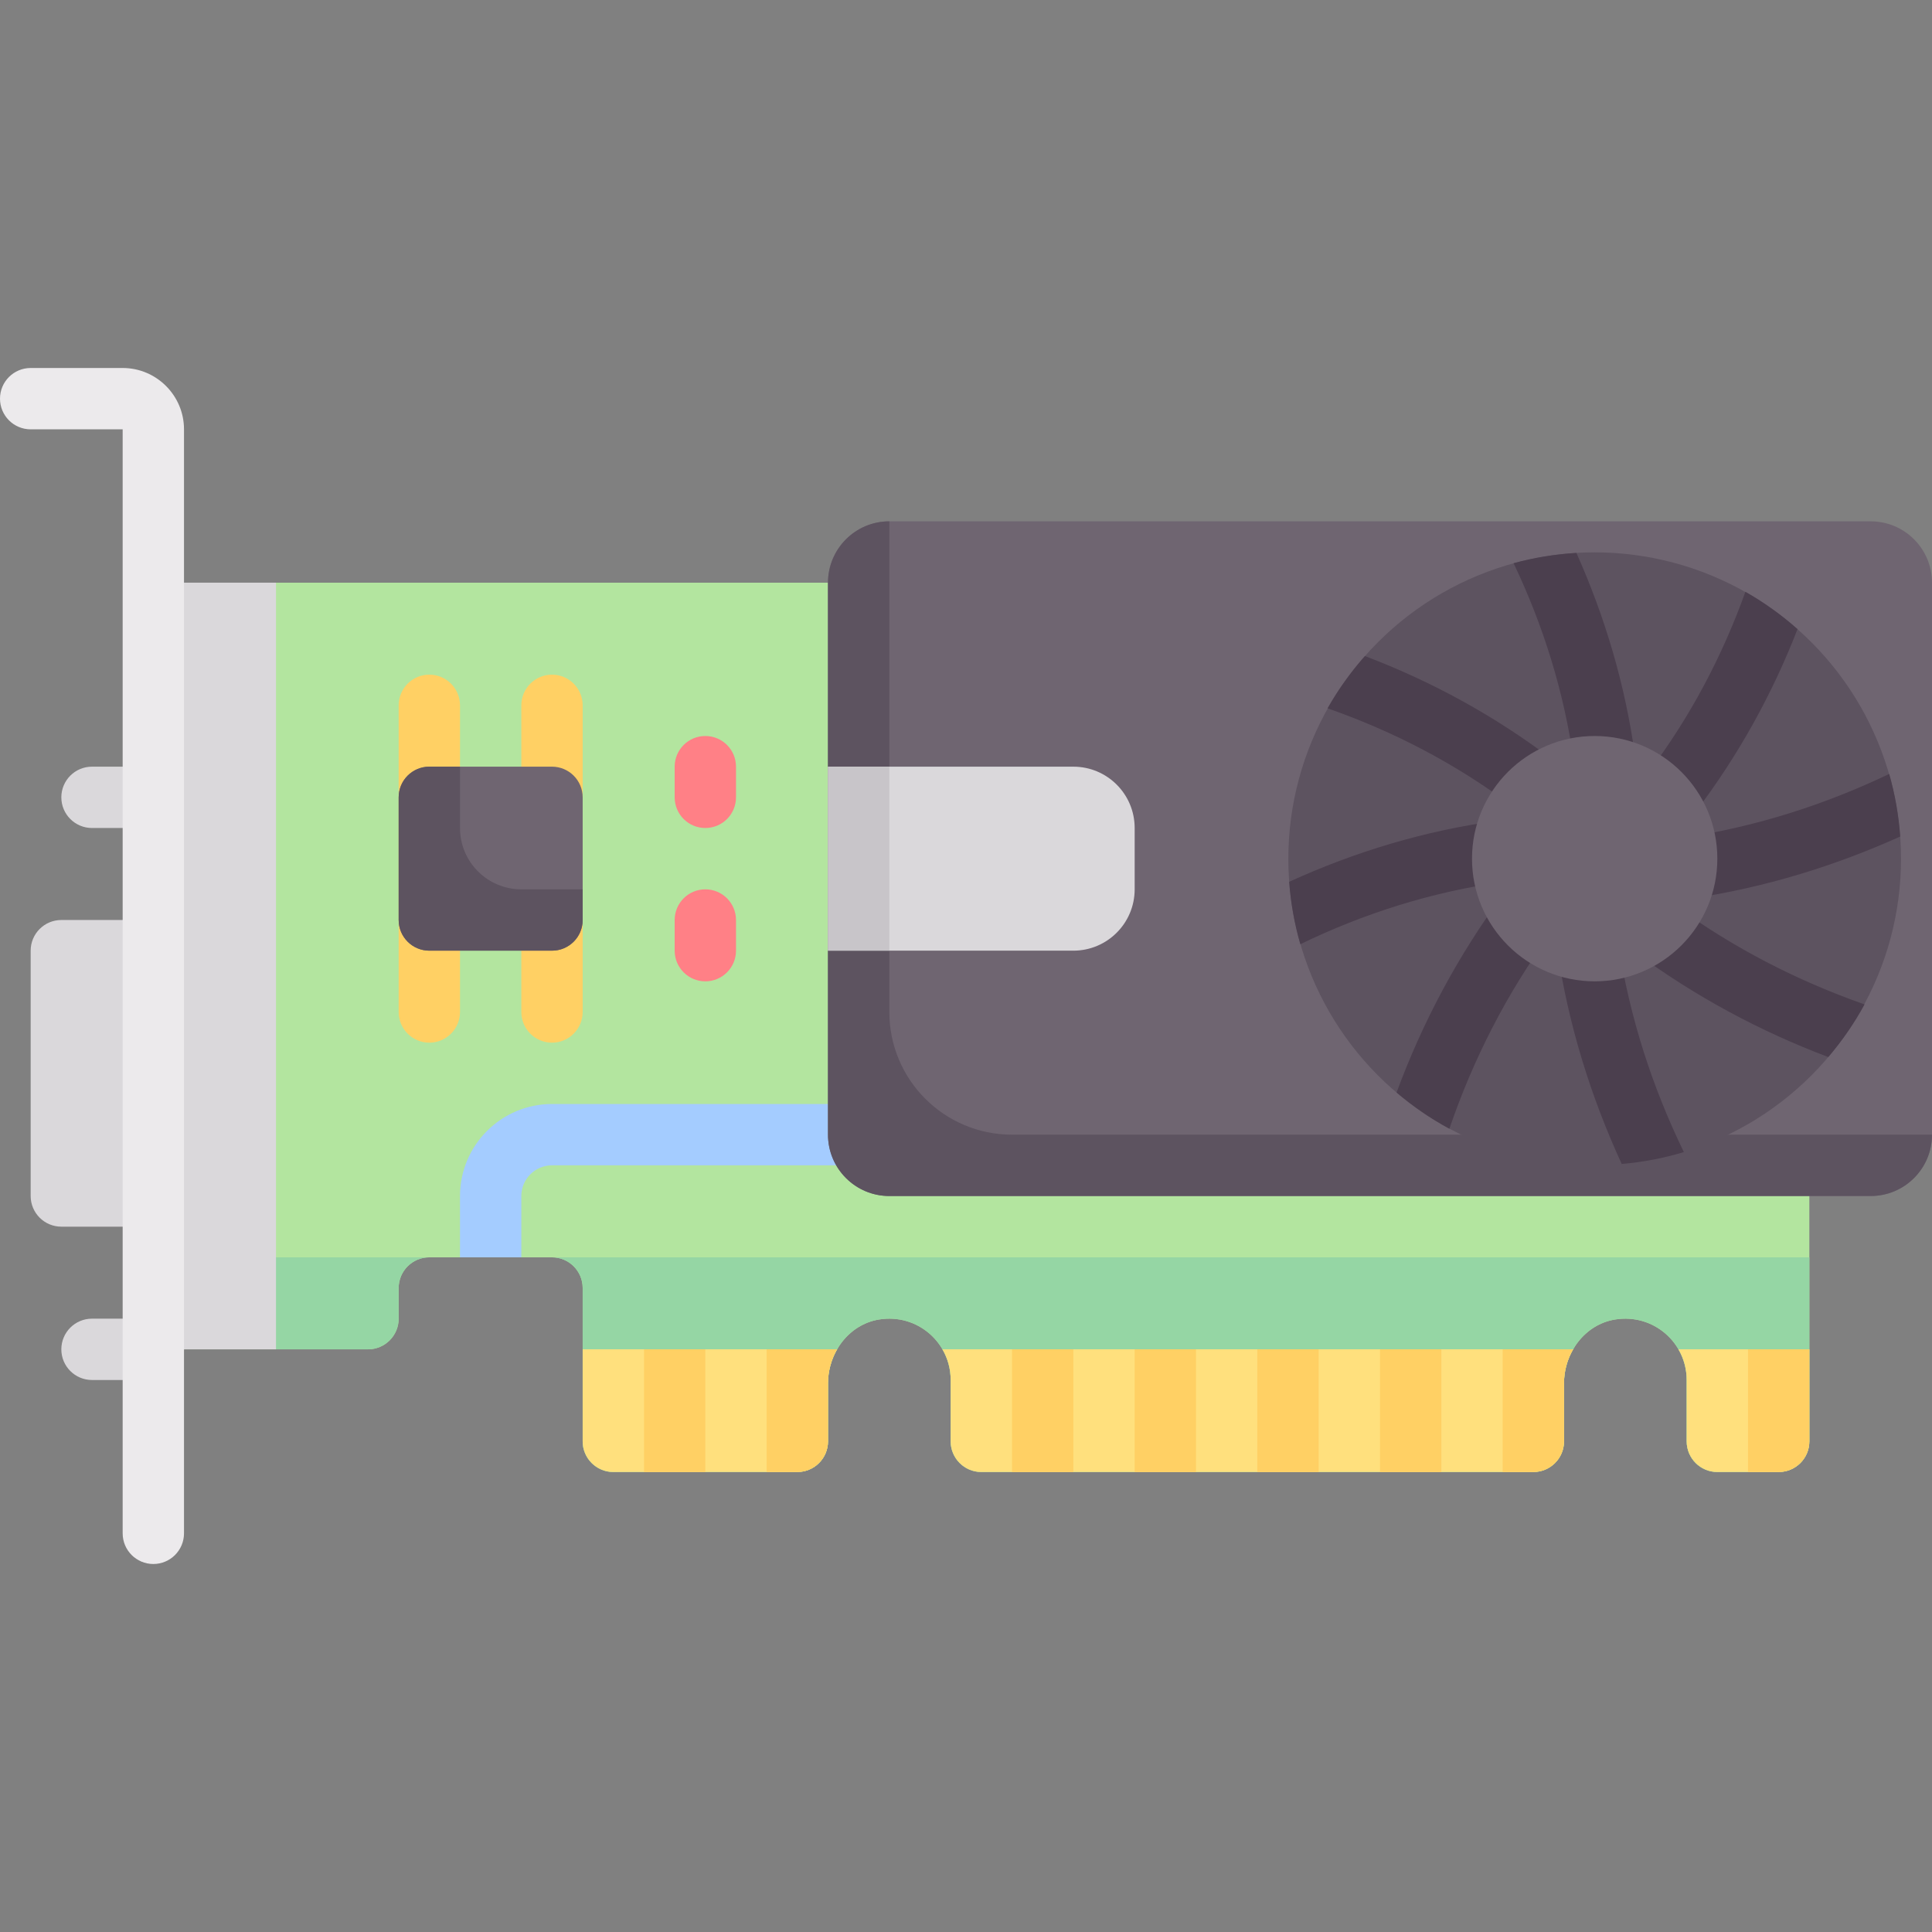 <?xml version="1.0" encoding="iso-8859-1"?>
<!-- Generator: Adobe Illustrator 19.0.0, SVG Export Plug-In . SVG Version: 6.00 Build 0)  -->
<svg xmlns="http://www.w3.org/2000/svg" xmlns:xlink="http://www.w3.org/1999/xlink" version="1.1" id="Capa_1" x="0px" y="0px" viewBox="0 0 512 512" style="enable-background:new 0 0 512 512;" xml:space="preserve" width="512" height="512">
<rect x="0" y="0" width="512" height="512" fill="#808080" stroke="none"/>
<g>
	<path style="fill:#B3E59F;" d="M40.635,154.413v203.175h56.889c4.488,0,8.127-3.639,8.127-8.127v-8.127   c0-4.488,3.639-8.127,8.127-8.127h32.508c4.488,0,8.127,3.639,8.127,8.127v40.635c0,4.488,3.639,8.127,8.127,8.127h48.762   c4.488,0,8.127-3.639,8.127-8.127l0-15.385c0-8.097,5.533-15.602,13.525-16.901c10.183-1.656,18.983,6.16,18.983,16.032v16.254   c0,4.488,3.639,8.127,8.127,8.127h146.286c4.488,0,8.127-3.639,8.127-8.127l0-15.385c0-8.097,5.533-15.602,13.525-16.901   c10.183-1.656,18.983,6.16,18.983,16.032v16.254c0,4.488,3.639,8.127,8.127,8.127h16.254c4.488,0,8.127-3.639,8.127-8.127V154.413   H40.635z"/>
	<path style="fill:#FFD064;" d="M113.778,276.317L113.778,276.317c-4.488,0-8.127-3.639-8.127-8.127v-81.27   c0-4.488,3.639-8.127,8.127-8.127h0c4.488,0,8.127,3.639,8.127,8.127v81.27C121.905,272.679,118.266,276.317,113.778,276.317z"/>
	<path style="fill:#FFD064;" d="M146.286,276.317L146.286,276.317c-4.488,0-8.127-3.639-8.127-8.127v-81.27   c0-4.488,3.639-8.127,8.127-8.127h0c4.488,0,8.127,3.639,8.127,8.127v81.27C154.413,272.679,150.774,276.317,146.286,276.317z"/>
	<path style="fill:#A4CCFF;" d="M138.159,333.206h-16.254v-16.254c0-13.444,10.937-24.381,24.381-24.381h89.397v16.254h-89.397   c-4.484,0-8.127,3.647-8.127,8.127V333.206z"/>
	<path style="fill:#95D6A4;" d="M40.635,357.587h56.889c4.488,0,8.127-3.639,8.127-8.127v-8.127c0-4.489,3.638-8.127,8.127-8.127   H40.635V357.587z"/>
	<path style="fill:#95D6A4;" d="M154.413,341.333v40.635c0,4.488,3.638,8.127,8.127,8.127h48.762c4.489,0,8.127-3.639,8.127-8.127   v-15.385c0-8.097,5.533-15.602,13.525-16.901c10.183-1.655,18.983,6.16,18.983,16.032v16.254c0,4.488,3.638,8.127,8.127,8.127   h146.286c4.489,0,8.127-3.639,8.127-8.127v-15.385c0-8.097,5.533-15.602,13.525-16.901c10.183-1.655,18.983,6.16,18.983,16.032   v16.254c0,4.488,3.638,8.127,8.127,8.127h16.254c4.489,0,8.127-3.639,8.127-8.127v-48.762H146.286   C150.774,333.206,154.413,336.845,154.413,341.333z"/>
	<rect x="40.635" y="154.413" style="fill:#DAD8DB;" width="32.508" height="203.175"/>
	<path style="fill:#FFE07D;" d="M162.54,390.095h48.762c4.489,0,8.127-3.639,8.127-8.127v-15.385c0-3.216,0.861-6.318,2.415-8.996   h-67.43v24.381C154.413,386.456,158.051,390.095,162.54,390.095z"/>
	<path style="fill:#FFE07D;" d="M260.063,390.095h146.286c4.489,0,8.127-3.639,8.127-8.127v-15.385c0-3.216,0.861-6.318,2.414-8.996   H249.753c1.4,2.402,2.184,5.146,2.184,8.127v16.254C251.937,386.456,255.575,390.095,260.063,390.095z"/>
	<path style="fill:#FFE07D;" d="M444.808,357.587c1.4,2.402,2.176,5.146,2.176,8.127v16.254c0,4.488,3.638,8.127,8.127,8.127h16.254   c4.489,0,8.127-3.639,8.127-8.127v-24.381H444.808z"/>
	<path style="fill:#DAD8DB;" d="M16.254,243.81c-4.489,0-8.127,3.638-8.127,8.127v65.016c0,4.488,3.638,8.127,8.127,8.127h24.381   v-81.27H16.254z"/>
	<path style="fill:#DAD8DB;" d="M40.635,219.429H24.381c-4.492,0-8.127-3.639-8.127-8.127s3.635-8.127,8.127-8.127h16.254   c4.492,0,8.127,3.639,8.127,8.127S45.127,219.429,40.635,219.429z"/>
	<path style="fill:#DAD8DB;" d="M40.635,365.714H24.381c-4.492,0-8.127-3.639-8.127-8.127s3.635-8.127,8.127-8.127h16.254   c4.492,0,8.127,3.639,8.127,8.127S45.127,365.714,40.635,365.714z"/>
	<path style="fill:#6F6571;" d="M495.746,316.952H235.683c-8.977,0-16.254-7.277-16.254-16.254V154.413   c0-8.977,7.277-16.254,16.254-16.254h260.063c8.977,0,16.254,7.277,16.254,16.254v146.286   C512,309.675,504.723,316.952,495.746,316.952z"/>
	<path style="fill:#5D5360;" d="M235.683,268.19V138.159c-8.977,0-16.254,7.277-16.254,16.254v146.286   c0,8.977,7.277,16.254,16.254,16.254h260.063c8.977,0,16.254-7.277,16.254-16.254H268.19   C250.237,300.698,235.683,286.144,235.683,268.19z"/>
	<path style="fill:#DAD8DB;" d="M284.444,203.175h-65.016v48.762h65.016c8.977,0,16.254-7.277,16.254-16.254v-16.254   C300.698,210.451,293.421,203.175,284.444,203.175z"/>
	<path style="fill:#FF8086;" d="M186.921,219.429c-4.492,0-8.127-3.639-8.127-8.127v-8.127c0-4.488,3.635-8.127,8.127-8.127   s8.127,3.639,8.127,8.127v8.127C195.048,215.79,191.413,219.429,186.921,219.429z"/>
	<path style="fill:#FF8086;" d="M186.921,260.064c-4.492,0-8.127-3.639-8.127-8.127v-8.127c0-4.488,3.635-8.127,8.127-8.127   s8.127,3.639,8.127,8.127v8.127C195.048,256.425,191.413,260.064,186.921,260.064z"/>
	<path style="fill:#ECEAEC;" d="M40.635,414.476c-4.492,0-8.127-3.639-8.127-8.127V113.778H8.127c-4.492,0-8.127-3.639-8.127-8.127   c0-4.488,3.635-8.127,8.127-8.127h24.381c8.96,0,16.254,7.29,16.254,16.254v292.571C48.762,410.837,45.127,414.476,40.635,414.476z   "/>
	<rect x="170.667" y="357.587" style="fill:#FFD064;" width="16.254" height="32.508"/>
	<path style="fill:#FFD064;" d="M219.429,381.968v-15.385c0-3.216,0.861-6.318,2.415-8.996h-18.669v32.508h8.127   C215.79,390.095,219.429,386.456,219.429,381.968z"/>
	<rect x="268.19" y="357.587" style="fill:#FFD064;" width="16.254" height="32.508"/>
	<rect x="300.698" y="357.587" style="fill:#FFD064;" width="16.254" height="32.508"/>
	<rect x="333.206" y="357.587" style="fill:#FFD064;" width="16.254" height="32.508"/>
	<rect x="365.714" y="357.587" style="fill:#FFD064;" width="16.254" height="32.508"/>
	<path style="fill:#FFD064;" d="M471.365,390.095h-8.127v-32.508h16.254v24.381C479.492,386.457,475.853,390.095,471.365,390.095z"/>
	<path style="fill:#FFD064;" d="M414.476,381.968v-15.385c0-3.216,0.861-6.318,2.414-8.996h-18.668v32.508h8.127   C410.838,390.095,414.476,386.456,414.476,381.968z"/>
	<rect x="219.429" y="203.175" style="fill:#C8C5C9;" width="16.254" height="48.762"/>
	<ellipse style="fill:#5D5360;" cx="422.605" cy="227.596" rx="81.182" ry="81.213"/>
	<path style="fill:#4B3F4E;" d="M448.19,238.127c19.531-2.923,37.989-8.605,55.386-16.437c-0.409-5.712-1.386-11.257-2.916-16.582   c-16.831,8.029-34.803,13.845-53.915,16.797l-4.658-0.437l5.872-4.865c0.476-0.397,0.913-0.845,1.286-1.337   c11.518-15.136,20.469-31.439,27.12-48.543c-4.242-3.752-8.851-7.084-13.813-9.892c-6.065,16.877-14.477,32.978-25.688,47.856   l-4.001,3.315l0.517-5.506c0.056-0.615,0.04-1.238-0.04-1.853c-2.598-19.111-7.995-37.143-15.576-54.113   c-5.732,0.338-11.297,1.254-16.649,2.72c7.813,16.403,13.358,33.957,15.987,52.666l-0.485,5.175l-3.523-4.254   c-0.397-0.48-0.849-0.909-1.341-1.286c-15.585-11.855-32.391-20.999-50.043-27.694c-3.754,4.254-7.089,8.876-9.896,13.852   c17.429,6.09,34.041,14.679,49.359,26.219l3.323,4.013l-5.514-0.517c-0.619-0.052-1.238-0.052-1.857,0.04   c-19.628,2.666-38.118,8.297-55.484,16.221c0.427,5.698,1.418,11.23,2.959,16.539c16.723-8.109,34.662-13.837,53.803-16.53   l3.103,0.291l-1.626,1.348c-0.508,0.421-0.96,0.897-1.349,1.429c-12.188,16.488-21.582,34.211-28.433,52.77   c4.312,3.657,8.987,6.894,14.001,9.598c6.251-18.268,15.073-35.736,26.916-51.919l1.996-1.653l-0.392,4.185   c-0.056,0.651-0.04,1.31,0.056,1.96c2.998,20.046,8.917,38.965,17.092,56.761c5.676-0.497,11.187-1.551,16.468-3.154   c-8.322-17.154-14.322-35.505-17.337-55.044l0.242-2.571l2.671,3.226c0.421,0.508,0.905,0.96,1.429,1.353   c16.042,11.859,33.259,21.056,51.275,27.859c3.655-4.299,6.901-8.954,9.607-13.955c-17.725-6.23-34.691-14.873-50.43-26.392   l-1.653-1.996l4.185,0.393C446.881,238.25,447.532,238.226,448.19,238.127z"/>
	<circle style="fill:#6F6571;" cx="422.603" cy="227.556" r="32.508"/>
	<path style="fill:#6F6571;" d="M146.286,251.937h-32.508c-4.488,0-8.127-3.639-8.127-8.127v-32.508   c0-4.488,3.639-8.127,8.127-8.127h32.508c4.488,0,8.127,3.639,8.127,8.127v32.508C154.413,248.298,150.774,251.937,146.286,251.937   z"/>
	<path style="fill:#5D5360;" d="M138.159,235.683c-8.977,0-16.254-7.277-16.254-16.254v-16.254h-8.127   c-4.488,0-8.127,3.639-8.127,8.127v32.508c0,4.488,3.639,8.127,8.127,8.127h32.508c4.488,0,8.127-3.639,8.127-8.127v-8.127H138.159   z"/>
</g>















</svg>
